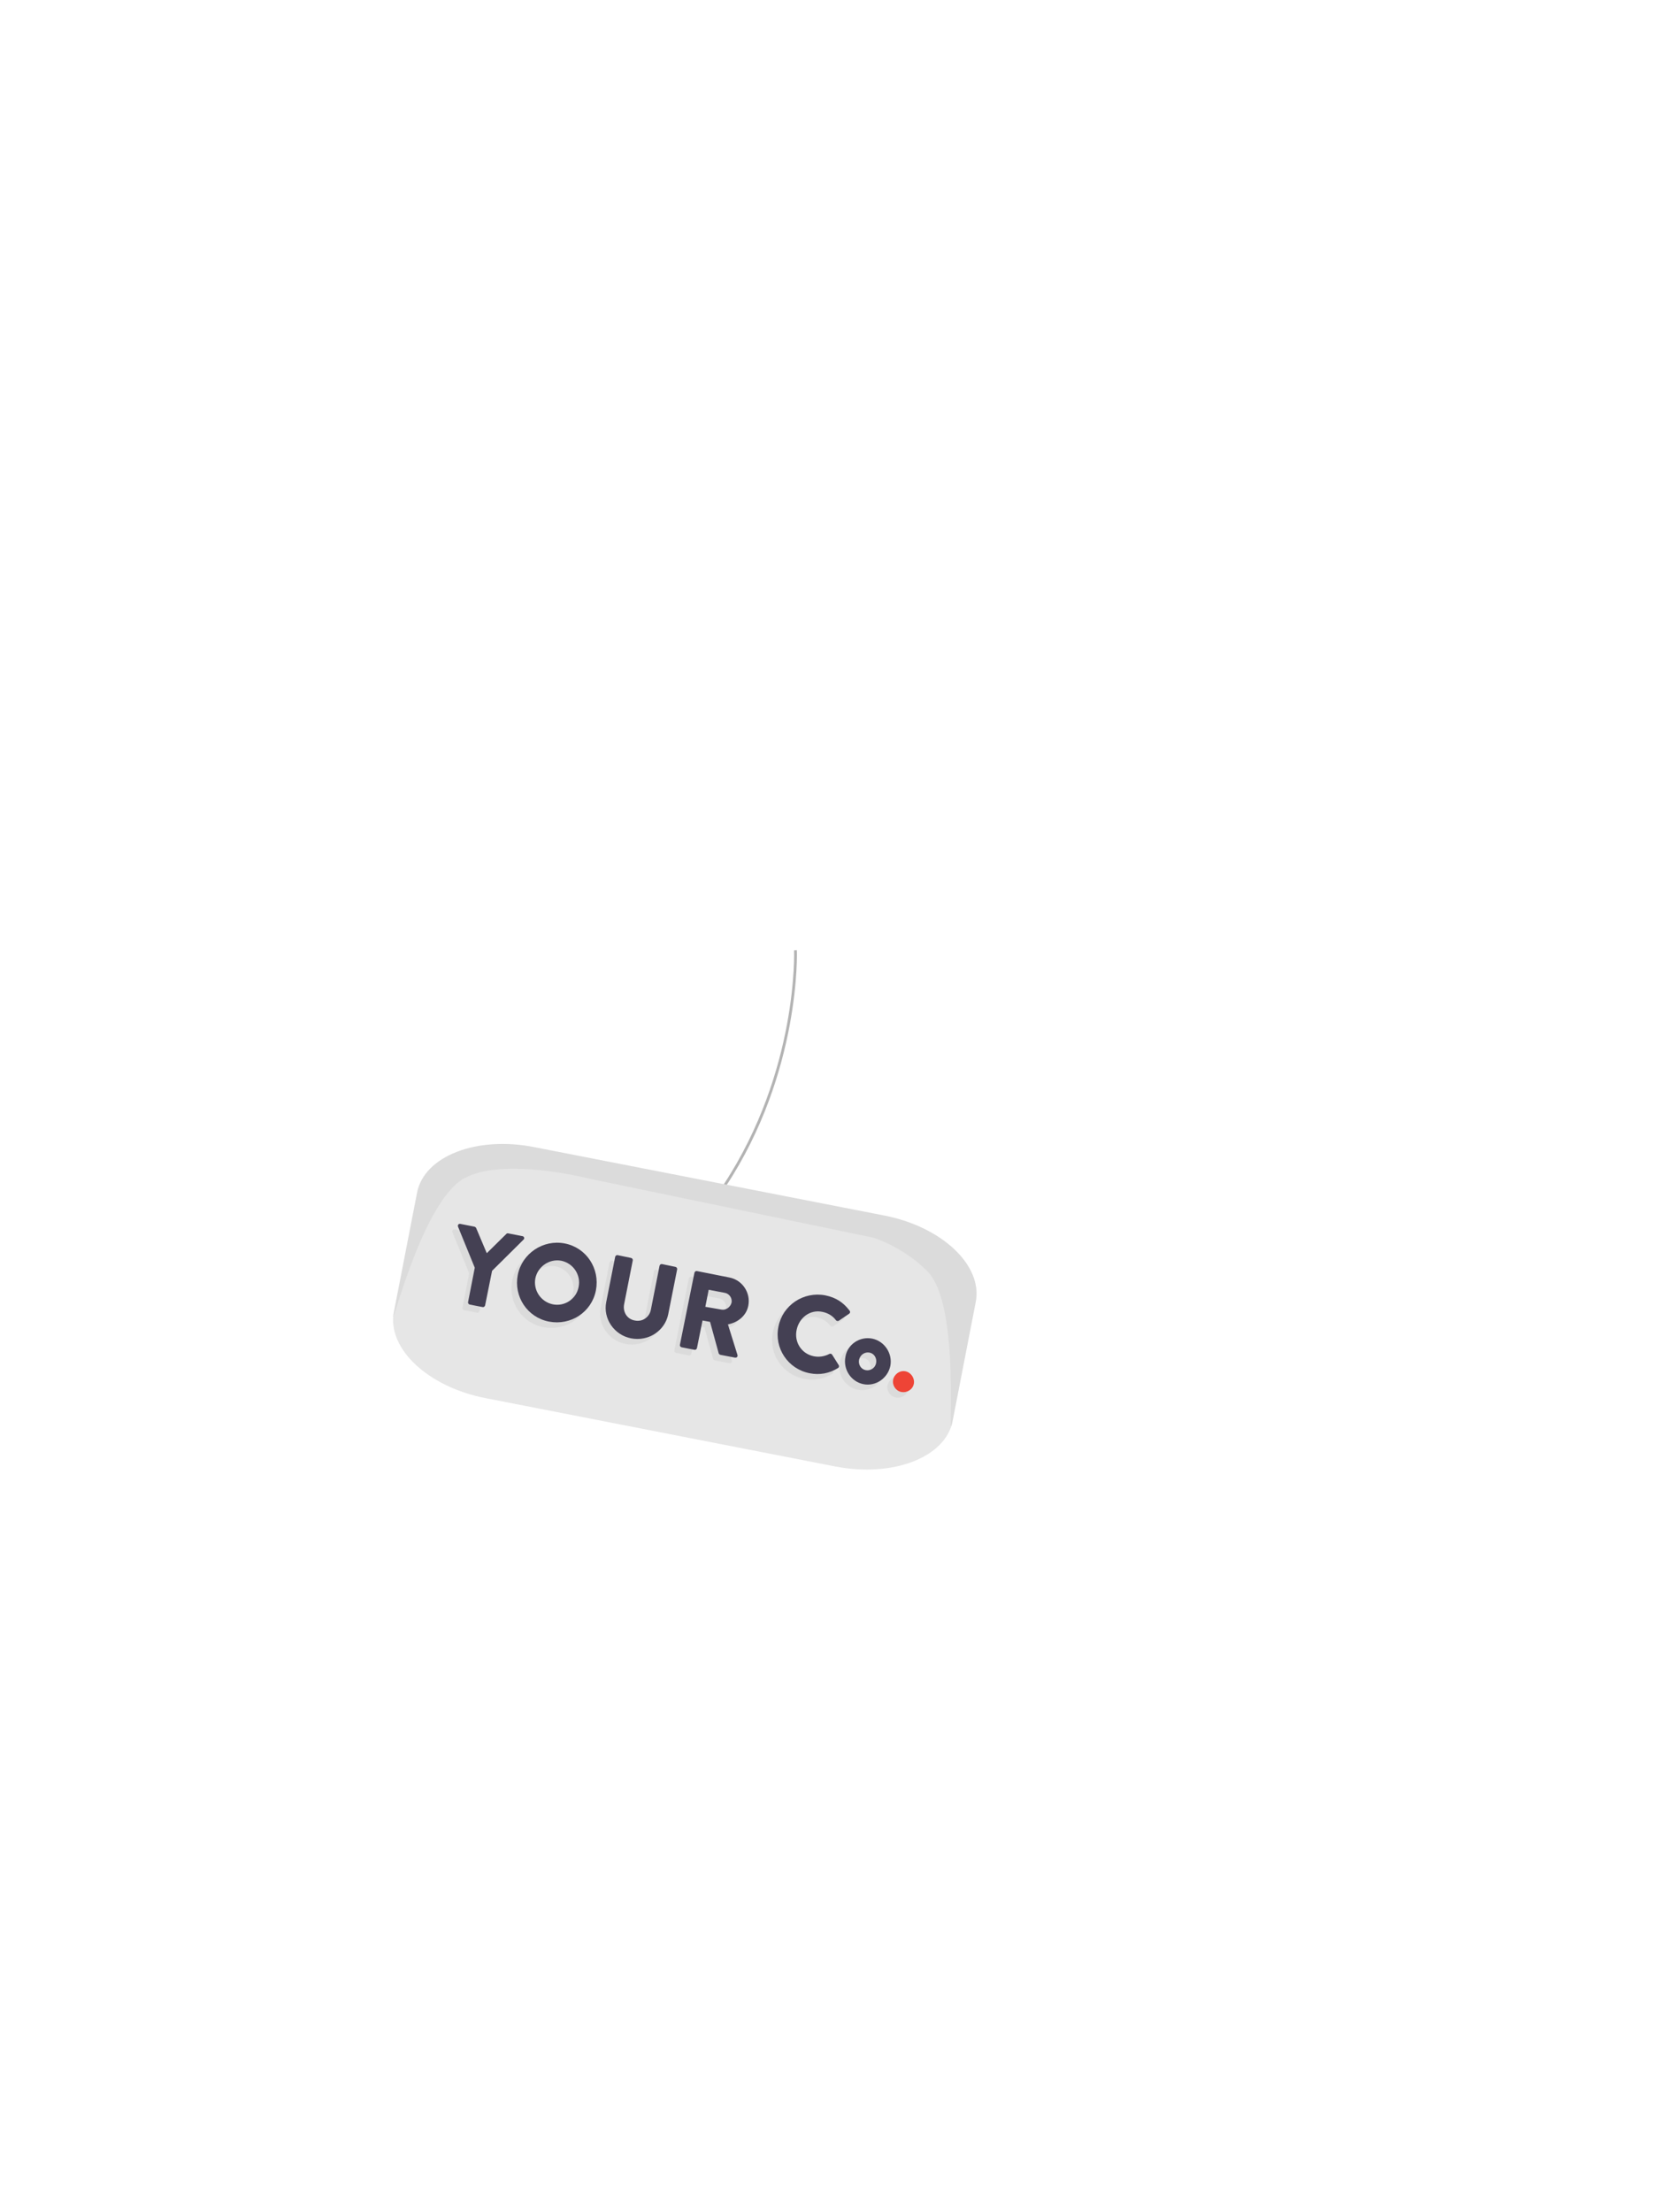 <?xml version="1.0" encoding="utf-8"?>
<!-- Generator: Adobe Illustrator 22.1.0, SVG Export Plug-In . SVG Version: 6.00 Build 0)  -->
<svg version="1.1" id="Layer_1" xmlns="http://www.w3.org/2000/svg" xmlns:xlink="http://www.w3.org/1999/xlink" x="0px" y="0px"
	 viewBox="0 0 601.9 792.4" style="enable-background:new 0 0 601.9 792.4;" xml:space="preserve">
<style type="text/css">
	.st0{fill:none;stroke:#B3B3B3;stroke-miterlimit:10;}
	.st1{fill:#E6E6E6;}
	.st2{opacity:5.000000e-02;enable-background:new    ;}
	.st3{fill:#444053;}
	.st4{fill:#EE4436;}
</style>
<g>
	<path class="st0" d="M285,340.4c0,0,1.6,43.3-25.4,84.3"/>
	<path class="st1" d="M191.4,410.9l125.4,24.5c20.6,4,35.3,17.8,32.8,30.9l-8.3,42.7c-2.5,13-21.3,20.3-42,16.3l-125.4-24.5
		c-20.6-4-35.3-17.8-32.8-30.9l8.3-42.7C152,414.1,170.8,406.8,191.4,410.9z"/>
	<path class="st2" d="M191.4,410.9l125.4,24.5c20.6,4,35.3,17.8,32.8,30.9l-8.3,42.7c-2.5,13,3.6-40.9-9.1-53.7
		c-9-9-19.5-12-19.5-12l-101.6-21.1c0,0-31-8-45,0c-15.7,8.9-27.5,60.7-24.9,47.6l8.3-42.7C152,414.1,170.8,406.8,191.4,410.9z"/>
	<g class="st2">
		<path d="M168.1,456.1l-6-14.7c-0.2-0.6,0.2-1.1,0.8-1l5.1,1c0.3,0.1,0.5,0.3,0.6,0.5l3.8,9l7-6.9c0.1-0.1,0.3-0.3,0.7-0.2l5.1,1
			c0.6,0.1,0.8,0.8,0.4,1.2l-11.3,11.2l-2.5,12.4c-0.1,0.4-0.5,0.7-0.9,0.6l-4.6-0.9c-0.4-0.1-0.7-0.5-0.6-0.9L168.1,456.1z"/>
		<path d="M200.3,447.4c7.8,1.5,12.7,9,11.2,16.8s-9,12.7-16.8,11.2s-12.7-9-11.2-16.7S192.6,445.9,200.3,447.4z M196,469.2
			c4.3,0.9,8.5-1.9,9.3-6.2c0.9-4.3-1.9-8.5-6.2-9.4c-4.2-0.8-8.4,2-9.3,6.3C189,464.2,191.8,468.3,196,469.2z"/>
		<path d="M218.4,452.2c0.1-0.4,0.5-0.7,0.9-0.6l4.8,1c0.4,0.1,0.7,0.5,0.6,0.9l-3.1,15.7c-0.5,2.7,1,5.3,3.8,5.8
			c2.8,0.6,5.3-1.2,5.8-3.9l3.1-15.7c0.1-0.4,0.5-0.7,0.9-0.6l4.8,1c0.4,0.1,0.7,0.5,0.6,0.9l-3.2,16.1c-1.2,5.9-7.1,9.8-13.3,8.6
			c-6.1-1.2-10.1-7.1-8.9-13L218.4,452.2z"/>
		<path d="M246.8,457.9c0.1-0.4,0.5-0.7,0.9-0.6l11.6,2.3c4.7,0.9,7.7,5.5,6.8,10.1c-0.7,3.6-3.7,6-7.3,6.7l3.4,10.9
			c0.2,0.6-0.2,1.1-0.9,1l-5.2-1c-0.3-0.1-0.5-0.3-0.6-0.5l-3.1-11.3l-2.7-0.5l-2,9.9c-0.1,0.4-0.5,0.7-0.9,0.6l-4.6-0.9
			c-0.4-0.1-0.7-0.5-0.6-0.9L246.8,457.9z M256.5,471.1c1.6,0.3,3.2-0.9,3.6-2.5c0.3-1.6-0.8-3.2-2.4-3.5l-5.8-1.1l-1.2,6.1
			L256.5,471.1z"/>
		<path d="M293.7,466c3.9,0.8,6.5,2.6,8.7,5.5c0.3,0.4,0.2,0.8-0.2,1.1l-3.7,2.5c-0.3,0.2-0.8,0.1-1-0.2c-1.2-1.6-2.9-2.6-4.9-3
			c-4.4-0.9-8.3,2.1-9.2,6.5c-0.9,4.3,1.7,8.5,6.1,9.4c1.8,0.4,3.9,0.1,5.6-0.8c0.3-0.2,0.8-0.1,1,0.2l2.4,3.8
			c0.2,0.3,0.1,0.8-0.2,1c-3.2,2-6.7,2.6-10.2,1.9c-7.8-1.5-12.8-9-11.2-16.7C278.4,469.5,285.9,464.5,293.7,466z"/>
		<path d="M310.5,481.5c4.4,0.9,7.3,5.3,6.5,9.7c-0.9,4.5-5.3,7.5-9.7,6.6c-4.4-0.9-7.3-5.3-6.4-9.8
			C301.6,483.6,306,480.6,310.5,481.5z M308.2,492.8c1.7,0.3,3.4-0.8,3.7-2.6c0.3-1.7-0.7-3.4-2.4-3.7c-1.7-0.3-3.3,0.8-3.7,2.5
			C305.4,490.8,306.5,492.5,308.2,492.8z"/>
		<path d="M322.4,493.2c2,0.4,3.4,2.5,3,4.5s-2.4,3.3-4.5,2.9c-2-0.4-3.3-2.4-2.9-4.4S320.4,492.8,322.4,493.2z"/>
	</g>
	<g>
		<path class="st3" d="M170.1,454.1l-6-14.7c-0.2-0.6,0.2-1.1,0.8-1l5.1,1c0.3,0.1,0.5,0.3,0.6,0.5l3.8,9l7-6.9
			c0.1-0.1,0.3-0.3,0.7-0.2l5.1,1c0.6,0.1,0.8,0.8,0.4,1.2l-11.3,11.2l-2.5,12.4c-0.1,0.4-0.5,0.7-0.9,0.6l-4.6-0.9
			c-0.4-0.1-0.7-0.5-0.6-0.9L170.1,454.1z"/>
		<path class="st3" d="M202.3,445.4c7.8,1.5,12.7,9,11.2,16.8s-9,12.7-16.8,11.2s-12.7-9-11.2-16.7S194.6,443.9,202.3,445.4z
			 M198,467.2c4.3,0.9,8.5-1.9,9.3-6.2c0.9-4.3-1.9-8.5-6.2-9.4c-4.2-0.8-8.4,2-9.3,6.3C191,462.2,193.8,466.3,198,467.2z"/>
		<path class="st3" d="M220.4,450.2c0.1-0.4,0.5-0.7,0.9-0.6l4.8,1c0.4,0.1,0.7,0.5,0.6,0.9l-3.1,15.7c-0.5,2.7,1,5.3,3.8,5.8
			c2.8,0.6,5.3-1.2,5.8-3.9l3.1-15.7c0.1-0.4,0.5-0.7,0.9-0.6l4.8,1c0.4,0.1,0.7,0.5,0.6,0.9l-3.2,16.1c-1.2,5.9-7.1,9.8-13.3,8.6
			c-6.1-1.2-10.1-7.1-8.9-13L220.4,450.2z"/>
		<path class="st3" d="M248.8,455.9c0.1-0.4,0.5-0.7,0.9-0.6l11.6,2.3c4.7,0.9,7.7,5.5,6.8,10.1c-0.7,3.6-3.7,6-7.3,6.7l3.4,10.9
			c0.2,0.6-0.2,1.1-0.9,1l-5.2-1c-0.3-0.1-0.5-0.3-0.6-0.5l-3.1-11.3l-2.7-0.5l-2,9.9c-0.1,0.4-0.5,0.7-0.9,0.6l-4.6-0.9
			c-0.4-0.1-0.7-0.5-0.6-0.9L248.8,455.9z M258.5,469.1c1.6,0.3,3.2-0.9,3.6-2.5c0.3-1.6-0.8-3.2-2.4-3.5l-5.8-1.1l-1.2,6.1
			L258.5,469.1z"/>
		<path class="st3" d="M295.7,464c3.9,0.8,6.5,2.6,8.7,5.5c0.3,0.4,0.2,0.8-0.2,1.1l-3.7,2.5c-0.3,0.2-0.8,0.1-1-0.2
			c-1.2-1.6-2.9-2.6-4.9-3c-4.4-0.9-8.3,2.1-9.2,6.5c-0.9,4.3,1.7,8.5,6.1,9.4c1.8,0.4,3.9,0.1,5.6-0.8c0.3-0.2,0.8-0.1,1,0.2
			l2.4,3.8c0.2,0.3,0.1,0.8-0.2,1c-3.2,2-6.7,2.6-10.2,1.9c-7.8-1.5-12.8-9-11.2-16.7C280.4,467.5,287.9,462.5,295.7,464z"/>
		<path class="st3" d="M312.5,479.5c4.4,0.9,7.3,5.3,6.5,9.7c-0.9,4.5-5.3,7.5-9.7,6.6c-4.4-0.9-7.3-5.3-6.4-9.8
			C303.6,481.6,308,478.6,312.5,479.5z M310.2,490.8c1.7,0.3,3.4-0.8,3.7-2.6c0.3-1.7-0.7-3.4-2.4-3.7c-1.7-0.3-3.3,0.8-3.7,2.5
			C307.4,488.8,308.5,490.5,310.2,490.8z"/>
		<path class="st4" d="M324.4,491.2c2,0.4,3.4,2.5,3,4.5s-2.4,3.3-4.5,2.9c-2-0.4-3.3-2.4-2.9-4.4S322.4,490.8,324.4,491.2z"/>
	</g>
</g>
</svg>
